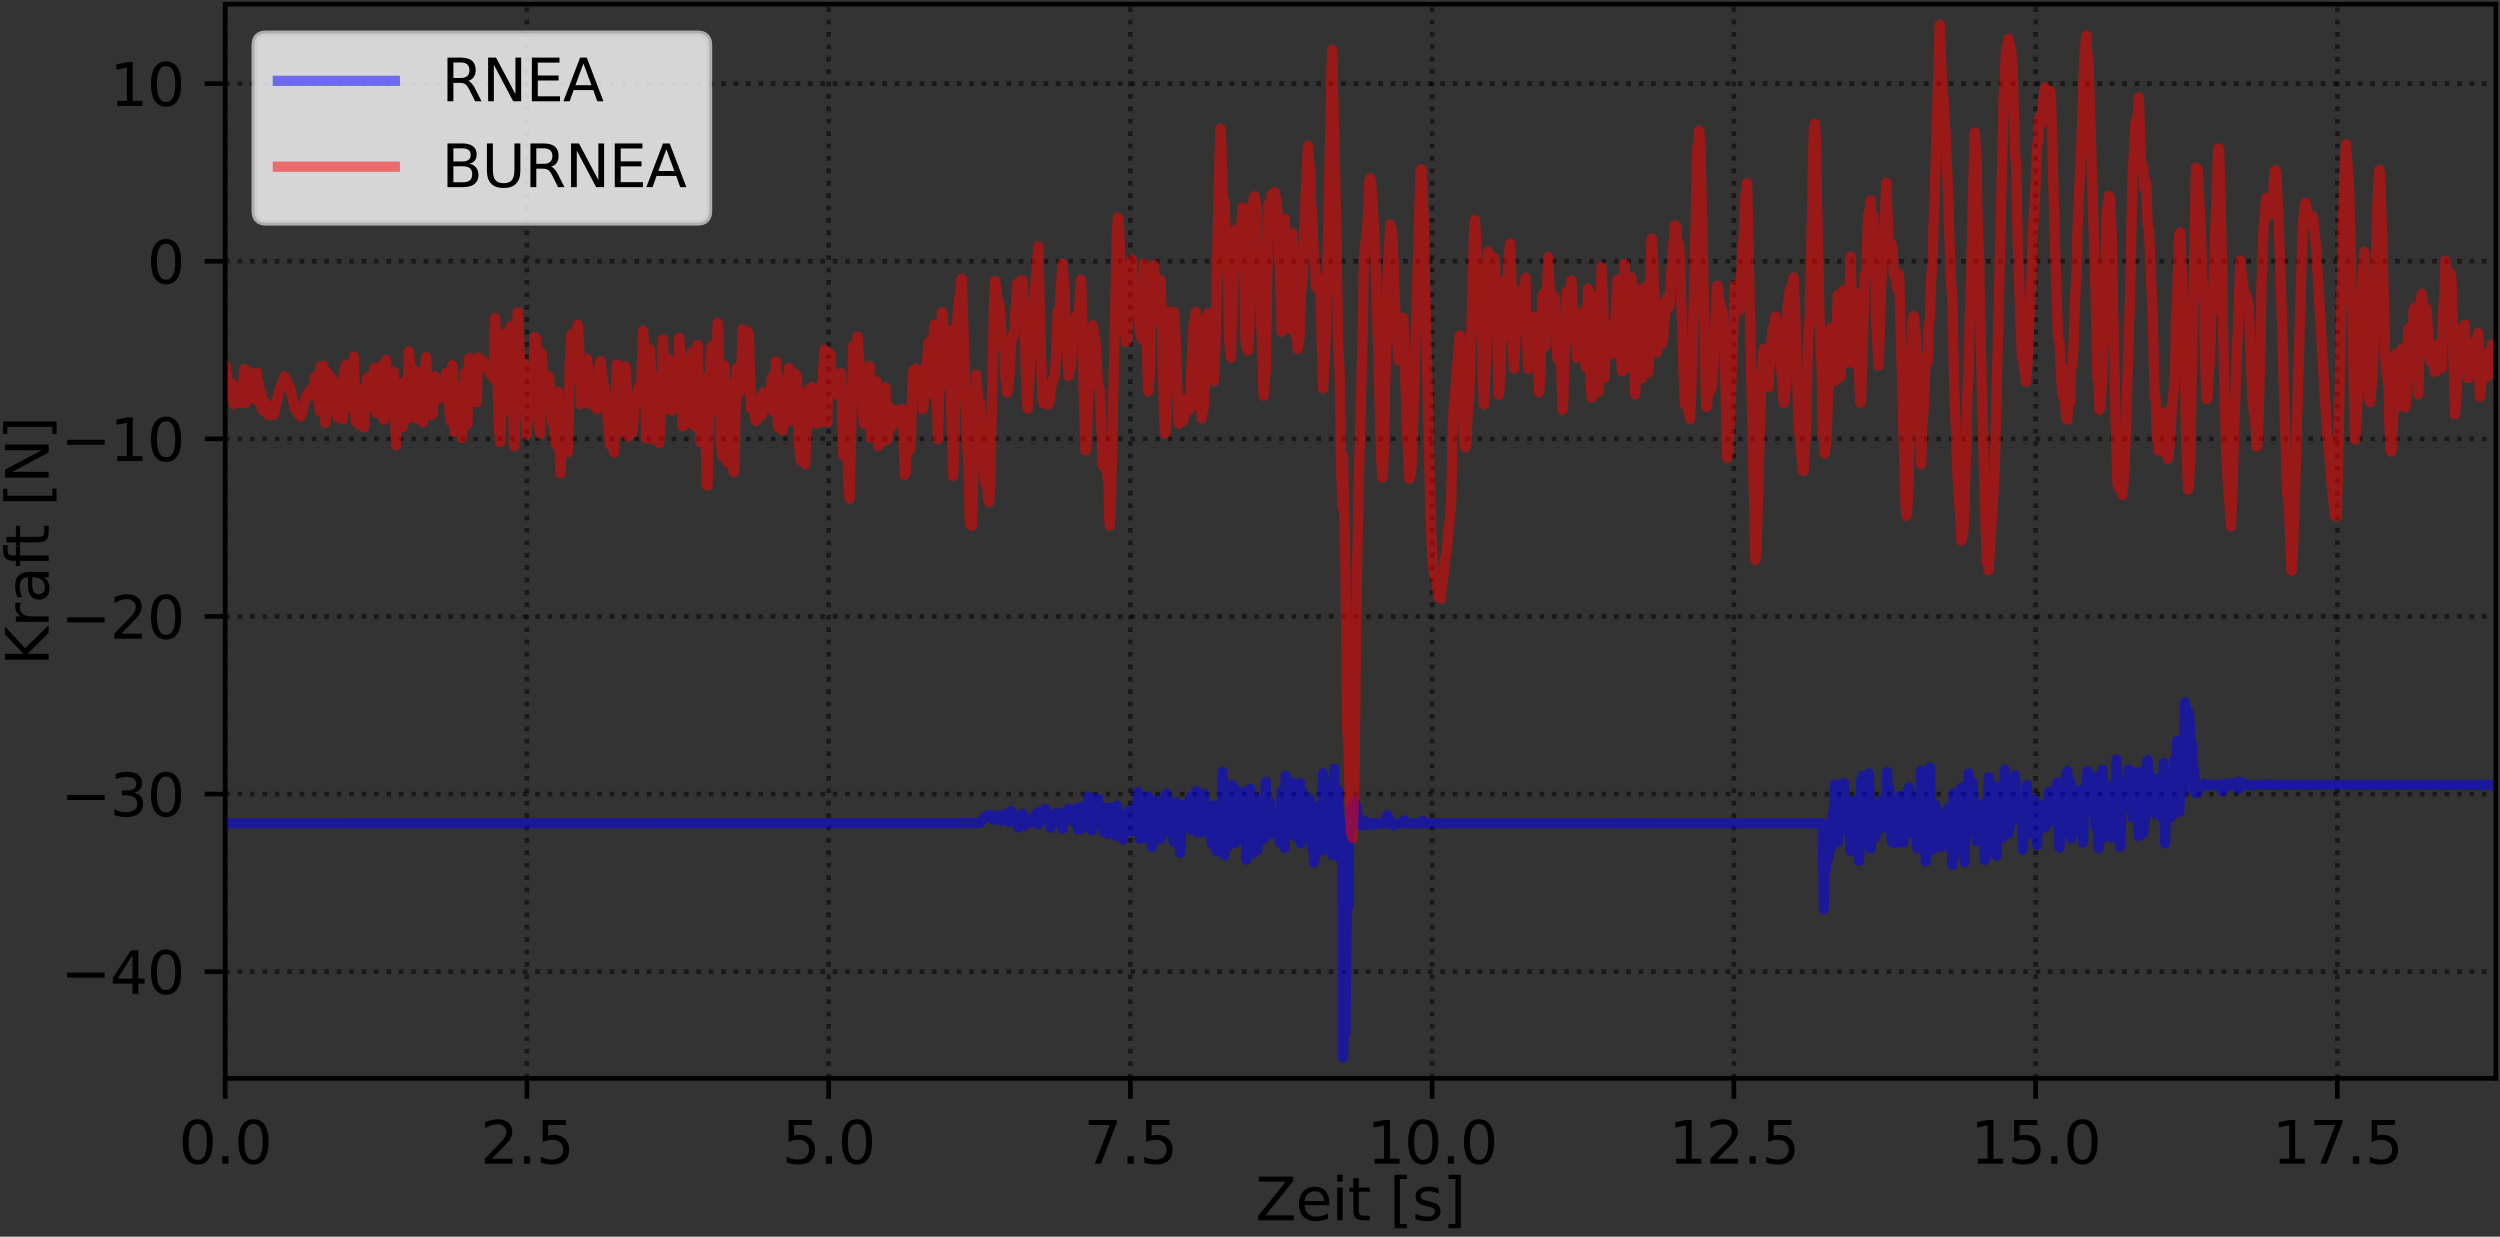 <?xml version="1.0" encoding="utf-8" standalone="no"?>
<!DOCTYPE svg PUBLIC "-//W3C//DTD SVG 1.1//EN"
  "http://www.w3.org/Graphics/SVG/1.1/DTD/svg11.dtd">
<svg xmlns:xlink="http://www.w3.org/1999/xlink" width="427.44pt" height="211.44pt" viewBox="0 0 427.44 211.44" xmlns="http://www.w3.org/2000/svg" version="1.1">
 <rect x="0" y="0" width="427.44" height="211.44" fill="#333333" stroke="none"/>
 <defs>
  <style type="text/css">*{stroke-linejoin: round; stroke-linecap: butt}</style>
 </defs>
 <g id="figure_1">
  <g id="patch_1">
   <path d="M 0 211.44 
L 427.44 211.44 
L 427.44 0 
L 0 0 
L 0 211.44 
z
" style="fill: none"/>
  </g>
  <g id="axes_1">
   <g id="patch_2">
    <path d="M 38.503 184.363 
L 426.72 184.363 
L 426.72 0.72 
L 38.503 0.72 
L 38.503 184.363 
z
" style="fill: none"/>
   </g>
   <g id="matplotlib.axis_1">
    <g id="xtick_1">
     <g id="line2d_1">
      <path d="M 38.503 184.363 
L 38.503 0.72 
" clip-path="url(#p606ab8abb7)" style="fill: none; stroke-dasharray: 0.8,1.32; stroke-dashoffset: 0; stroke: #000000; stroke-opacity: 0.5; stroke-width: 0.8"/>
     </g>
     <g id="line2d_2">
      <defs>
       <path id="mee11c78b4f" d="M 0 0 
L 0 3.5 
" style="stroke: #000000; stroke-width: 0.8"/>
      </defs>
      <g>
       <use xlink:href="#mee11c78b4f" x="38.503" y="184.363" style="stroke: #000000; stroke-width: 0.8"/>
      </g>
     </g>
     <g id="text_1">
      <!-- 0.0 -->
      <g transform="translate(30.551 198.962) scale(0.1 -0.1)">
       <defs>
        <path id="DejaVuSans-30" d="M 2034 4250 
Q 1547 4250 1301 3770 
Q 1056 3291 1056 2328 
Q 1056 1369 1301 889 
Q 1547 409 2034 409 
Q 2525 409 2770 889 
Q 3016 1369 3016 2328 
Q 3016 3291 2770 3770 
Q 2525 4250 2034 4250 
z
M 2034 4750 
Q 2819 4750 3233 4129 
Q 3647 3509 3647 2328 
Q 3647 1150 3233 529 
Q 2819 -91 2034 -91 
Q 1250 -91 836 529 
Q 422 1150 422 2328 
Q 422 3509 836 4129 
Q 1250 4750 2034 4750 
z
" transform="scale(0.016)"/>
        <path id="DejaVuSans-2e" d="M 684 794 
L 1344 794 
L 1344 0 
L 684 0 
L 684 794 
z
" transform="scale(0.016)"/>
       </defs>
       <use xlink:href="#DejaVuSans-30"/>
       <use xlink:href="#DejaVuSans-2e" x="63.623"/>
       <use xlink:href="#DejaVuSans-30" x="95.41"/>
      </g>
     </g>
    </g>
    <g id="xtick_2">
     <g id="line2d_3">
      <path d="M 90.092 184.363 
L 90.092 0.72 
" clip-path="url(#p606ab8abb7)" style="fill: none; stroke-dasharray: 0.8,1.32; stroke-dashoffset: 0; stroke: #000000; stroke-opacity: 0.5; stroke-width: 0.8"/>
     </g>
     <g id="line2d_4">
      <g>
       <use xlink:href="#mee11c78b4f" x="90.092" y="184.363" style="stroke: #000000; stroke-width: 0.8"/>
      </g>
     </g>
     <g id="text_2">
      <!-- 2.5 -->
      <g transform="translate(82.14 198.962) scale(0.1 -0.1)">
       <defs>
        <path id="DejaVuSans-32" d="M 1228 531 
L 3431 531 
L 3431 0 
L 469 0 
L 469 531 
Q 828 903 1448 1529 
Q 2069 2156 2228 2338 
Q 2531 2678 2651 2914 
Q 2772 3150 2772 3378 
Q 2772 3750 2511 3984 
Q 2250 4219 1831 4219 
Q 1534 4219 1204 4116 
Q 875 4013 500 3803 
L 500 4441 
Q 881 4594 1212 4672 
Q 1544 4750 1819 4750 
Q 2544 4750 2975 4387 
Q 3406 4025 3406 3419 
Q 3406 3131 3298 2873 
Q 3191 2616 2906 2266 
Q 2828 2175 2409 1742 
Q 1991 1309 1228 531 
z
" transform="scale(0.016)"/>
        <path id="DejaVuSans-35" d="M 691 4666 
L 3169 4666 
L 3169 4134 
L 1269 4134 
L 1269 2991 
Q 1406 3038 1543 3061 
Q 1681 3084 1819 3084 
Q 2600 3084 3056 2656 
Q 3513 2228 3513 1497 
Q 3513 744 3044 326 
Q 2575 -91 1722 -91 
Q 1428 -91 1123 -41 
Q 819 9 494 109 
L 494 744 
Q 775 591 1075 516 
Q 1375 441 1709 441 
Q 2250 441 2565 725 
Q 2881 1009 2881 1497 
Q 2881 1984 2565 2268 
Q 2250 2553 1709 2553 
Q 1456 2553 1204 2497 
Q 953 2441 691 2322 
L 691 4666 
z
" transform="scale(0.016)"/>
       </defs>
       <use xlink:href="#DejaVuSans-32"/>
       <use xlink:href="#DejaVuSans-2e" x="63.623"/>
       <use xlink:href="#DejaVuSans-35" x="95.41"/>
      </g>
     </g>
    </g>
    <g id="xtick_3">
     <g id="line2d_5">
      <path d="M 141.681 184.363 
L 141.681 0.72 
" clip-path="url(#p606ab8abb7)" style="fill: none; stroke-dasharray: 0.8,1.32; stroke-dashoffset: 0; stroke: #000000; stroke-opacity: 0.5; stroke-width: 0.8"/>
     </g>
     <g id="line2d_6">
      <g>
       <use xlink:href="#mee11c78b4f" x="141.681" y="184.363" style="stroke: #000000; stroke-width: 0.8"/>
      </g>
     </g>
     <g id="text_3">
      <!-- 5.0 -->
      <g transform="translate(133.73 198.962) scale(0.1 -0.1)">
       <use xlink:href="#DejaVuSans-35"/>
       <use xlink:href="#DejaVuSans-2e" x="63.623"/>
       <use xlink:href="#DejaVuSans-30" x="95.41"/>
      </g>
     </g>
    </g>
    <g id="xtick_4">
     <g id="line2d_7">
      <path d="M 193.27 184.363 
L 193.27 0.72 
" clip-path="url(#p606ab8abb7)" style="fill: none; stroke-dasharray: 0.8,1.32; stroke-dashoffset: 0; stroke: #000000; stroke-opacity: 0.5; stroke-width: 0.8"/>
     </g>
     <g id="line2d_8">
      <g>
       <use xlink:href="#mee11c78b4f" x="193.27" y="184.363" style="stroke: #000000; stroke-width: 0.8"/>
      </g>
     </g>
     <g id="text_4">
      <!-- 7.5 -->
      <g transform="translate(185.319 198.962) scale(0.1 -0.1)">
       <defs>
        <path id="DejaVuSans-37" d="M 525 4666 
L 3525 4666 
L 3525 4397 
L 1831 0 
L 1172 0 
L 2766 4134 
L 525 4134 
L 525 4666 
z
" transform="scale(0.016)"/>
       </defs>
       <use xlink:href="#DejaVuSans-37"/>
       <use xlink:href="#DejaVuSans-2e" x="63.623"/>
       <use xlink:href="#DejaVuSans-35" x="95.41"/>
      </g>
     </g>
    </g>
    <g id="xtick_5">
     <g id="line2d_9">
      <path d="M 244.86 184.363 
L 244.86 0.72 
" clip-path="url(#p606ab8abb7)" style="fill: none; stroke-dasharray: 0.8,1.32; stroke-dashoffset: 0; stroke: #000000; stroke-opacity: 0.5; stroke-width: 0.8"/>
     </g>
     <g id="line2d_10">
      <g>
       <use xlink:href="#mee11c78b4f" x="244.86" y="184.363" style="stroke: #000000; stroke-width: 0.8"/>
      </g>
     </g>
     <g id="text_5">
      <!-- 10.0 -->
      <g transform="translate(233.727 198.962) scale(0.1 -0.1)">
       <defs>
        <path id="DejaVuSans-31" d="M 794 531 
L 1825 531 
L 1825 4091 
L 703 3866 
L 703 4441 
L 1819 4666 
L 2450 4666 
L 2450 531 
L 3481 531 
L 3481 0 
L 794 0 
L 794 531 
z
" transform="scale(0.016)"/>
       </defs>
       <use xlink:href="#DejaVuSans-31"/>
       <use xlink:href="#DejaVuSans-30" x="63.623"/>
       <use xlink:href="#DejaVuSans-2e" x="127.246"/>
       <use xlink:href="#DejaVuSans-30" x="159.033"/>
      </g>
     </g>
    </g>
    <g id="xtick_6">
     <g id="line2d_11">
      <path d="M 296.449 184.363 
L 296.449 0.72 
" clip-path="url(#p606ab8abb7)" style="fill: none; stroke-dasharray: 0.8,1.32; stroke-dashoffset: 0; stroke: #000000; stroke-opacity: 0.5; stroke-width: 0.8"/>
     </g>
     <g id="line2d_12">
      <g>
       <use xlink:href="#mee11c78b4f" x="296.449" y="184.363" style="stroke: #000000; stroke-width: 0.8"/>
      </g>
     </g>
     <g id="text_6">
      <!-- 12.5 -->
      <g transform="translate(285.316 198.962) scale(0.1 -0.1)">
       <use xlink:href="#DejaVuSans-31"/>
       <use xlink:href="#DejaVuSans-32" x="63.623"/>
       <use xlink:href="#DejaVuSans-2e" x="127.246"/>
       <use xlink:href="#DejaVuSans-35" x="159.033"/>
      </g>
     </g>
    </g>
    <g id="xtick_7">
     <g id="line2d_13">
      <path d="M 348.038 184.363 
L 348.038 0.72 
" clip-path="url(#p606ab8abb7)" style="fill: none; stroke-dasharray: 0.8,1.32; stroke-dashoffset: 0; stroke: #000000; stroke-opacity: 0.5; stroke-width: 0.8"/>
     </g>
     <g id="line2d_14">
      <g>
       <use xlink:href="#mee11c78b4f" x="348.038" y="184.363" style="stroke: #000000; stroke-width: 0.8"/>
      </g>
     </g>
     <g id="text_7">
      <!-- 15.0 -->
      <g transform="translate(336.905 198.962) scale(0.1 -0.1)">
       <use xlink:href="#DejaVuSans-31"/>
       <use xlink:href="#DejaVuSans-35" x="63.623"/>
       <use xlink:href="#DejaVuSans-2e" x="127.246"/>
       <use xlink:href="#DejaVuSans-30" x="159.033"/>
      </g>
     </g>
    </g>
    <g id="xtick_8">
     <g id="line2d_15">
      <path d="M 399.627 184.363 
L 399.627 0.72 
" clip-path="url(#p606ab8abb7)" style="fill: none; stroke-dasharray: 0.8,1.32; stroke-dashoffset: 0; stroke: #000000; stroke-opacity: 0.5; stroke-width: 0.8"/>
     </g>
     <g id="line2d_16">
      <g>
       <use xlink:href="#mee11c78b4f" x="399.627" y="184.363" style="stroke: #000000; stroke-width: 0.8"/>
      </g>
     </g>
     <g id="text_8">
      <!-- 17.5 -->
      <g transform="translate(388.495 198.962) scale(0.1 -0.1)">
       <use xlink:href="#DejaVuSans-31"/>
       <use xlink:href="#DejaVuSans-37" x="63.623"/>
       <use xlink:href="#DejaVuSans-2e" x="127.246"/>
       <use xlink:href="#DejaVuSans-35" x="159.033"/>
      </g>
     </g>
    </g>
    <g id="text_9">
     <!-- Zeit [s] -->
     <g transform="translate(214.665 208.64) scale(0.1 -0.1)">
      <defs>
       <path id="DejaVuSans-5a" d="M 359 4666 
L 4025 4666 
L 4025 4184 
L 1075 531 
L 4097 531 
L 4097 0 
L 288 0 
L 288 481 
L 3238 4134 
L 359 4134 
L 359 4666 
z
" transform="scale(0.016)"/>
       <path id="DejaVuSans-65" d="M 3597 1894 
L 3597 1613 
L 953 1613 
Q 991 1019 1311 708 
Q 1631 397 2203 397 
Q 2534 397 2845 478 
Q 3156 559 3463 722 
L 3463 178 
Q 3153 47 2828 -22 
Q 2503 -91 2169 -91 
Q 1331 -91 842 396 
Q 353 884 353 1716 
Q 353 2575 817 3079 
Q 1281 3584 2069 3584 
Q 2775 3584 3186 3129 
Q 3597 2675 3597 1894 
z
M 3022 2063 
Q 3016 2534 2758 2815 
Q 2500 3097 2075 3097 
Q 1594 3097 1305 2825 
Q 1016 2553 972 2059 
L 3022 2063 
z
" transform="scale(0.016)"/>
       <path id="DejaVuSans-69" d="M 603 3500 
L 1178 3500 
L 1178 0 
L 603 0 
L 603 3500 
z
M 603 4863 
L 1178 4863 
L 1178 4134 
L 603 4134 
L 603 4863 
z
" transform="scale(0.016)"/>
       <path id="DejaVuSans-74" d="M 1172 4494 
L 1172 3500 
L 2356 3500 
L 2356 3053 
L 1172 3053 
L 1172 1153 
Q 1172 725 1289 603 
Q 1406 481 1766 481 
L 2356 481 
L 2356 0 
L 1766 0 
Q 1100 0 847 248 
Q 594 497 594 1153 
L 594 3053 
L 172 3053 
L 172 3500 
L 594 3500 
L 594 4494 
L 1172 4494 
z
" transform="scale(0.016)"/>
       <path id="DejaVuSans-20" transform="scale(0.016)"/>
       <path id="DejaVuSans-5b" d="M 550 4863 
L 1875 4863 
L 1875 4416 
L 1125 4416 
L 1125 -397 
L 1875 -397 
L 1875 -844 
L 550 -844 
L 550 4863 
z
" transform="scale(0.016)"/>
       <path id="DejaVuSans-73" d="M 2834 3397 
L 2834 2853 
Q 2591 2978 2328 3040 
Q 2066 3103 1784 3103 
Q 1356 3103 1142 2972 
Q 928 2841 928 2578 
Q 928 2378 1081 2264 
Q 1234 2150 1697 2047 
L 1894 2003 
Q 2506 1872 2764 1633 
Q 3022 1394 3022 966 
Q 3022 478 2636 193 
Q 2250 -91 1575 -91 
Q 1294 -91 989 -36 
Q 684 19 347 128 
L 347 722 
Q 666 556 975 473 
Q 1284 391 1588 391 
Q 1994 391 2212 530 
Q 2431 669 2431 922 
Q 2431 1156 2273 1281 
Q 2116 1406 1581 1522 
L 1381 1569 
Q 847 1681 609 1914 
Q 372 2147 372 2553 
Q 372 3047 722 3315 
Q 1072 3584 1716 3584 
Q 2034 3584 2315 3537 
Q 2597 3491 2834 3397 
z
" transform="scale(0.016)"/>
       <path id="DejaVuSans-5d" d="M 1947 4863 
L 1947 -844 
L 622 -844 
L 622 -397 
L 1369 -397 
L 1369 4416 
L 622 4416 
L 622 4863 
L 1947 4863 
z
" transform="scale(0.016)"/>
      </defs>
      <use xlink:href="#DejaVuSans-5a"/>
      <use xlink:href="#DejaVuSans-65" x="68.506"/>
      <use xlink:href="#DejaVuSans-69" x="130.029"/>
      <use xlink:href="#DejaVuSans-74" x="157.812"/>
      <use xlink:href="#DejaVuSans-20" x="197.021"/>
      <use xlink:href="#DejaVuSans-5b" x="228.809"/>
      <use xlink:href="#DejaVuSans-73" x="267.822"/>
      <use xlink:href="#DejaVuSans-5d" x="319.922"/>
     </g>
    </g>
   </g>
   <g id="matplotlib.axis_2">
    <g id="ytick_1">
     <g id="line2d_17">
      <path d="M 38.503 166.132 
L 426.72 166.132 
" clip-path="url(#p606ab8abb7)" style="fill: none; stroke-dasharray: 0.8,1.32; stroke-dashoffset: 0; stroke: #000000; stroke-opacity: 0.5; stroke-width: 0.8"/>
     </g>
     <g id="line2d_18">
      <defs>
       <path id="mf3f4378f02" d="M 0 0 
L -3.5 0 
" style="stroke: #000000; stroke-width: 0.8"/>
      </defs>
      <g>
       <use xlink:href="#mf3f4378f02" x="38.503" y="166.132" style="stroke: #000000; stroke-width: 0.8"/>
      </g>
     </g>
     <g id="text_10">
      <!-- −40 -->
      <g transform="translate(10.398 169.932) scale(0.1 -0.1)">
       <defs>
        <path id="DejaVuSans-2212" d="M 678 2272 
L 4684 2272 
L 4684 1741 
L 678 1741 
L 678 2272 
z
" transform="scale(0.016)"/>
        <path id="DejaVuSans-34" d="M 2419 4116 
L 825 1625 
L 2419 1625 
L 2419 4116 
z
M 2253 4666 
L 3047 4666 
L 3047 1625 
L 3713 1625 
L 3713 1100 
L 3047 1100 
L 3047 0 
L 2419 0 
L 2419 1100 
L 313 1100 
L 313 1709 
L 2253 4666 
z
" transform="scale(0.016)"/>
       </defs>
       <use xlink:href="#DejaVuSans-2212"/>
       <use xlink:href="#DejaVuSans-34" x="83.789"/>
       <use xlink:href="#DejaVuSans-30" x="147.412"/>
      </g>
     </g>
    </g>
    <g id="ytick_2">
     <g id="line2d_19">
      <path d="M 38.503 135.766 
L 426.72 135.766 
" clip-path="url(#p606ab8abb7)" style="fill: none; stroke-dasharray: 0.8,1.32; stroke-dashoffset: 0; stroke: #000000; stroke-opacity: 0.5; stroke-width: 0.8"/>
     </g>
     <g id="line2d_20">
      <g>
       <use xlink:href="#mf3f4378f02" x="38.503" y="135.766" style="stroke: #000000; stroke-width: 0.8"/>
      </g>
     </g>
     <g id="text_11">
      <!-- −30 -->
      <g transform="translate(10.398 139.565) scale(0.1 -0.1)">
       <defs>
        <path id="DejaVuSans-33" d="M 2597 2516 
Q 3050 2419 3304 2112 
Q 3559 1806 3559 1356 
Q 3559 666 3084 287 
Q 2609 -91 1734 -91 
Q 1441 -91 1130 -33 
Q 819 25 488 141 
L 488 750 
Q 750 597 1062 519 
Q 1375 441 1716 441 
Q 2309 441 2620 675 
Q 2931 909 2931 1356 
Q 2931 1769 2642 2001 
Q 2353 2234 1838 2234 
L 1294 2234 
L 1294 2753 
L 1863 2753 
Q 2328 2753 2575 2939 
Q 2822 3125 2822 3475 
Q 2822 3834 2567 4026 
Q 2313 4219 1838 4219 
Q 1578 4219 1281 4162 
Q 984 4106 628 3988 
L 628 4550 
Q 988 4650 1302 4700 
Q 1616 4750 1894 4750 
Q 2613 4750 3031 4423 
Q 3450 4097 3450 3541 
Q 3450 3153 3228 2886 
Q 3006 2619 2597 2516 
z
" transform="scale(0.016)"/>
       </defs>
       <use xlink:href="#DejaVuSans-2212"/>
       <use xlink:href="#DejaVuSans-33" x="83.789"/>
       <use xlink:href="#DejaVuSans-30" x="147.412"/>
      </g>
     </g>
    </g>
    <g id="ytick_3">
     <g id="line2d_21">
      <path d="M 38.503 105.399 
L 426.72 105.399 
" clip-path="url(#p606ab8abb7)" style="fill: none; stroke-dasharray: 0.8,1.32; stroke-dashoffset: 0; stroke: #000000; stroke-opacity: 0.5; stroke-width: 0.8"/>
     </g>
     <g id="line2d_22">
      <g>
       <use xlink:href="#mf3f4378f02" x="38.503" y="105.399" style="stroke: #000000; stroke-width: 0.8"/>
      </g>
     </g>
     <g id="text_12">
      <!-- −20 -->
      <g transform="translate(10.398 109.198) scale(0.1 -0.1)">
       <use xlink:href="#DejaVuSans-2212"/>
       <use xlink:href="#DejaVuSans-32" x="83.789"/>
       <use xlink:href="#DejaVuSans-30" x="147.412"/>
      </g>
     </g>
    </g>
    <g id="ytick_4">
     <g id="line2d_23">
      <path d="M 38.503 75.032 
L 426.72 75.032 
" clip-path="url(#p606ab8abb7)" style="fill: none; stroke-dasharray: 0.8,1.32; stroke-dashoffset: 0; stroke: #000000; stroke-opacity: 0.5; stroke-width: 0.8"/>
     </g>
     <g id="line2d_24">
      <g>
       <use xlink:href="#mf3f4378f02" x="38.503" y="75.032" style="stroke: #000000; stroke-width: 0.8"/>
      </g>
     </g>
     <g id="text_13">
      <!-- −10 -->
      <g transform="translate(10.398 78.832) scale(0.1 -0.1)">
       <use xlink:href="#DejaVuSans-2212"/>
       <use xlink:href="#DejaVuSans-31" x="83.789"/>
       <use xlink:href="#DejaVuSans-30" x="147.412"/>
      </g>
     </g>
    </g>
    <g id="ytick_5">
     <g id="line2d_25">
      <path d="M 38.503 44.666 
L 426.72 44.666 
" clip-path="url(#p606ab8abb7)" style="fill: none; stroke-dasharray: 0.8,1.32; stroke-dashoffset: 0; stroke: #000000; stroke-opacity: 0.5; stroke-width: 0.8"/>
     </g>
     <g id="line2d_26">
      <g>
       <use xlink:href="#mf3f4378f02" x="38.503" y="44.666" style="stroke: #000000; stroke-width: 0.8"/>
      </g>
     </g>
     <g id="text_14">
      <!-- 0 -->
      <g transform="translate(25.14 48.465) scale(0.1 -0.1)">
       <use xlink:href="#DejaVuSans-30"/>
      </g>
     </g>
    </g>
    <g id="ytick_6">
     <g id="line2d_27">
      <path d="M 38.503 14.299 
L 426.72 14.299 
" clip-path="url(#p606ab8abb7)" style="fill: none; stroke-dasharray: 0.8,1.32; stroke-dashoffset: 0; stroke: #000000; stroke-opacity: 0.5; stroke-width: 0.8"/>
     </g>
     <g id="line2d_28">
      <g>
       <use xlink:href="#mf3f4378f02" x="38.503" y="14.299" style="stroke: #000000; stroke-width: 0.8"/>
      </g>
     </g>
     <g id="text_15">
      <!-- 10 -->
      <g transform="translate(18.778 18.098) scale(0.1 -0.1)">
       <use xlink:href="#DejaVuSans-31"/>
       <use xlink:href="#DejaVuSans-30" x="63.623"/>
      </g>
     </g>
    </g>
    <g id="text_16">
     <!-- Kraft [N] -->
     <g transform="translate(8.318 113.804) rotate(-90) scale(0.1 -0.1)">
      <defs>
       <path id="DejaVuSans-4b" d="M 628 4666 
L 1259 4666 
L 1259 2694 
L 3353 4666 
L 4166 4666 
L 1850 2491 
L 4331 0 
L 3500 0 
L 1259 2247 
L 1259 0 
L 628 0 
L 628 4666 
z
" transform="scale(0.016)"/>
       <path id="DejaVuSans-72" d="M 2631 2963 
Q 2534 3019 2420 3045 
Q 2306 3072 2169 3072 
Q 1681 3072 1420 2755 
Q 1159 2438 1159 1844 
L 1159 0 
L 581 0 
L 581 3500 
L 1159 3500 
L 1159 2956 
Q 1341 3275 1631 3429 
Q 1922 3584 2338 3584 
Q 2397 3584 2469 3576 
Q 2541 3569 2628 3553 
L 2631 2963 
z
" transform="scale(0.016)"/>
       <path id="DejaVuSans-61" d="M 2194 1759 
Q 1497 1759 1228 1600 
Q 959 1441 959 1056 
Q 959 750 1161 570 
Q 1363 391 1709 391 
Q 2188 391 2477 730 
Q 2766 1069 2766 1631 
L 2766 1759 
L 2194 1759 
z
M 3341 1997 
L 3341 0 
L 2766 0 
L 2766 531 
Q 2569 213 2275 61 
Q 1981 -91 1556 -91 
Q 1019 -91 701 211 
Q 384 513 384 1019 
Q 384 1609 779 1909 
Q 1175 2209 1959 2209 
L 2766 2209 
L 2766 2266 
Q 2766 2663 2505 2880 
Q 2244 3097 1772 3097 
Q 1472 3097 1187 3025 
Q 903 2953 641 2809 
L 641 3341 
Q 956 3463 1253 3523 
Q 1550 3584 1831 3584 
Q 2591 3584 2966 3190 
Q 3341 2797 3341 1997 
z
" transform="scale(0.016)"/>
       <path id="DejaVuSans-66" d="M 2375 4863 
L 2375 4384 
L 1825 4384 
Q 1516 4384 1395 4259 
Q 1275 4134 1275 3809 
L 1275 3500 
L 2222 3500 
L 2222 3053 
L 1275 3053 
L 1275 0 
L 697 0 
L 697 3053 
L 147 3053 
L 147 3500 
L 697 3500 
L 697 3744 
Q 697 4328 969 4595 
Q 1241 4863 1831 4863 
L 2375 4863 
z
" transform="scale(0.016)"/>
       <path id="DejaVuSans-4e" d="M 628 4666 
L 1478 4666 
L 3547 763 
L 3547 4666 
L 4159 4666 
L 4159 0 
L 3309 0 
L 1241 3903 
L 1241 0 
L 628 0 
L 628 4666 
z
" transform="scale(0.016)"/>
      </defs>
      <use xlink:href="#DejaVuSans-4b"/>
      <use xlink:href="#DejaVuSans-72" x="65.576"/>
      <use xlink:href="#DejaVuSans-61" x="106.689"/>
      <use xlink:href="#DejaVuSans-66" x="167.969"/>
      <use xlink:href="#DejaVuSans-74" x="201.424"/>
      <use xlink:href="#DejaVuSans-20" x="240.633"/>
      <use xlink:href="#DejaVuSans-5b" x="272.42"/>
      <use xlink:href="#DejaVuSans-4e" x="311.434"/>
      <use xlink:href="#DejaVuSans-5d" x="386.238"/>
     </g>
    </g>
   </g>
   <g id="line2d_29">
    <path d="M 38.503 140.764 
L 167.372 140.75 
L 167.592 140.65 
L 168.445 139.593 
L 168.612 139.522 
L 168.777 139.584 
L 168.942 139.403 
L 169.108 139.749 
L 169.316 139.65 
L 169.442 139.372 
L 169.649 139.851 
L 169.774 139.8 
L 169.94 140.185 
L 169.979 139.582 
L 170.145 139.938 
L 170.311 139.99 
L 170.477 139.847 
L 170.684 139.348 
L 171.184 140.339 
L 171.39 139.725 
L 171.732 139.697 
L 171.853 139.243 
L 172.017 139.417 
L 172.224 139.124 
L 172.597 140.555 
L 172.867 140.086 
L 172.89 138.63 
L 173.22 140.049 
L 173.344 139.869 
L 173.427 139.346 
L 173.762 140.098 
L 173.965 139.928 
L 174.09 141.498 
L 174.256 139.374 
L 174.422 140.351 
L 174.63 139.699 
L 174.836 140.893 
L 174.96 139.177 
L 175.292 141.121 
L 175.513 139.877 
L 175.717 140.539 
L 175.966 140.099 
L 176.175 140.516 
L 176.34 140.443 
L 176.547 140.586 
L 176.713 140.551 
L 177.212 139.07 
L 177.501 140.948 
L 177.543 138.878 
L 177.709 139.755 
L 178.04 139.976 
L 178.207 139.484 
L 178.377 140.026 
L 178.706 138.302 
L 178.911 139.726 
L 179.118 140.343 
L 179.242 139.063 
L 179.492 140.062 
L 179.657 141.544 
L 179.782 139.412 
L 179.947 140.431 
L 180.113 140.623 
L 180.321 139.429 
L 180.736 138.982 
L 180.86 140.384 
L 181.067 140.354 
L 181.153 139.876 
L 181.359 140.301 
L 181.65 141.709 
L 181.843 139.807 
L 182.002 140.16 
L 182.168 138.854 
L 182.519 139.824 
L 182.685 138.306 
L 183.006 140.143 
L 183.1 140.01 
L 183.185 140.173 
L 183.39 138.945 
L 183.556 140.515 
L 183.722 138.375 
L 183.887 138.449 
L 184.053 139.386 
L 184.343 141.86 
L 184.634 138.001 
L 184.847 139.701 
L 184.966 141.668 
L 185.104 139.807 
L 185.321 139.415 
L 185.506 139.446 
L 185.59 140.702 
L 185.771 139.998 
L 185.964 138.786 
L 186.13 136.215 
L 186.336 140.36 
L 186.462 139.799 
L 186.668 142.015 
L 186.834 141.388 
L 187.042 137.866 
L 187.209 138.249 
L 187.335 140.1 
L 187.499 139.207 
L 187.706 136.5 
L 187.83 140.181 
L 188.039 140.619 
L 188.245 138.888 
L 188.37 139.148 
L 188.536 138.021 
L 188.702 142.27 
L 188.869 138.733 
L 189.033 140.352 
L 189.323 139.69 
L 189.572 142.563 
L 189.615 138.118 
L 189.738 141.127 
L 189.904 140.561 
L 190.07 138.875 
L 190.237 140.557 
L 190.527 140.292 
L 190.611 138.914 
L 190.817 142.922 
L 190.942 137.742 
L 191.356 140.648 
L 191.523 140.108 
L 191.615 142.916 
L 191.812 140.998 
L 192.019 143.554 
L 192.249 139.236 
L 192.417 139.216 
L 192.519 141.034 
L 192.725 142.065 
L 192.81 139.926 
L 193.016 140.968 
L 193.265 138.446 
L 193.525 138.802 
L 193.72 142.172 
L 193.979 139.942 
L 194.056 140.582 
L 194.225 140.406 
L 194.383 139.931 
L 194.549 135.393 
L 194.798 137.406 
L 194.922 143.4 
L 195.212 140.381 
L 195.295 141.938 
L 195.461 139.857 
L 195.587 143.227 
L 195.835 139.625 
L 196.124 139.059 
L 196.292 136.198 
L 196.581 141.445 
L 196.748 139.373 
L 196.913 144.839 
L 196.955 137.908 
L 197.12 136.903 
L 197.328 138.409 
L 197.541 136.984 
L 197.701 140.764 
L 197.867 139.533 
L 198.004 140.413 
L 198.24 137.167 
L 198.406 143.425 
L 198.541 141.6 
L 198.697 137.405 
L 198.878 139.738 
L 199.029 139.596 
L 199.236 135.935 
L 199.484 135.711 
L 200.023 139.851 
L 200.065 142.381 
L 200.23 141.431 
L 200.479 139.135 
L 200.649 143.904 
L 200.77 139.715 
L 201.144 137.192 
L 201.27 139.923 
L 201.433 140.299 
L 201.599 141.148 
L 201.771 145.826 
L 202.097 140.086 
L 202.324 137.667 
L 202.498 140.248 
L 202.803 141.311 
L 203.067 138.485 
L 203.259 138.203 
L 203.345 137.027 
L 203.591 136.272 
L 203.676 141.884 
L 203.881 138.589 
L 204.01 139.959 
L 204.302 138.938 
L 204.466 137.84 
L 204.545 135.225 
L 204.843 142.362 
L 204.974 142.376 
L 205.086 138.034 
L 205.212 139.829 
L 205.459 136.155 
L 205.562 142.204 
L 205.793 135.748 
L 206.124 137.822 
L 206.25 140.274 
L 206.455 139.493 
L 206.58 138.287 
L 206.787 140.691 
L 206.953 141.157 
L 207.202 144.375 
L 207.326 137.739 
L 207.628 142.275 
L 207.823 137.755 
L 207.95 140.489 
L 207.99 145.562 
L 208.282 140.053 
L 208.654 145.1 
L 208.82 142.44 
L 209.069 131.968 
L 209.364 146.276 
L 209.694 136.839 
L 209.898 140.172 
L 210.022 144.637 
L 210.19 140.588 
L 210.478 140.069 
L 210.562 143.547 
L 210.728 134.194 
L 210.897 142.006 
L 211.06 141.372 
L 211.229 144.112 
L 211.395 141.227 
L 211.572 140.749 
L 211.726 135.332 
L 212.016 139.289 
L 212.102 143.337 
L 212.266 139.887 
L 212.431 141.647 
L 212.805 135.363 
L 212.948 137.013 
L 213.098 147.004 
L 213.635 134.913 
L 213.719 140.961 
L 213.801 134.928 
L 214.091 145.932 
L 214.137 138.434 
L 214.329 139.192 
L 214.517 138.272 
L 214.645 136.532 
L 215.004 145.309 
L 215.169 140.305 
L 215.377 140.852 
L 215.542 138.939 
L 215.708 143.492 
L 216.043 141.642 
L 216.207 143.312 
L 216.413 133.643 
L 216.584 141.454 
L 216.746 141.895 
L 216.871 140.541 
L 217.076 137.094 
L 217.454 142.426 
L 217.615 142.483 
L 217.786 141.556 
L 217.948 142.256 
L 218.074 139.424 
L 218.32 139.612 
L 218.453 142.511 
L 218.652 141.583 
L 218.778 144.026 
L 218.994 144.066 
L 219.109 135.218 
L 219.276 139.743 
L 219.483 140.15 
L 219.648 144.977 
L 219.814 132.66 
L 220.16 140.04 
L 220.686 133.69 
L 220.852 142.566 
L 221.028 142.601 
L 221.185 142.406 
L 221.473 140.916 
L 221.556 135.751 
L 221.764 143.232 
L 221.888 139.669 
L 222.137 141.769 
L 222.261 133.851 
L 222.387 144.182 
L 222.759 135.401 
L 222.9 138.171 
L 223.096 136.531 
L 223.3 136.616 
L 223.507 142.667 
L 223.88 136.467 
L 224.294 144.914 
L 224.502 137.803 
L 224.629 147.51 
L 224.876 146.286 
L 224.999 138.673 
L 225.166 143.51 
L 225.301 139.396 
L 225.5 139.74 
L 225.761 140.664 
L 225.93 141.939 
L 226.047 145.385 
L 226.208 132.194 
L 226.584 139.108 
L 226.756 135.632 
L 226.914 142.994 
L 227.012 137.365 
L 227.343 144.895 
L 227.393 140.395 
L 227.592 141.234 
L 227.758 146.237 
L 227.884 138.371 
L 228.131 131.455 
L 228.256 140.905 
L 228.512 143.722 
L 228.631 141.46 
L 228.795 135.188 
L 229.132 146.817 
L 229.293 140.761 
L 229.541 140.764 
L 229.626 180.832 
L 229.874 172.848 
L 230.039 176.588 
L 230.338 150.539 
L 230.578 155.001 
L 230.662 142.312 
L 230.827 138.309 
L 231.035 141.209 
L 231.283 140.46 
L 231.345 138.731 
L 231.577 136.972 
L 231.798 138.55 
L 231.88 137.683 
L 232.258 141.086 
L 232.338 139.853 
L 232.547 140.887 
L 232.792 141.108 
L 232.999 140.411 
L 233.082 141.046 
L 233.207 140.367 
L 233.457 141.066 
L 233.788 140.812 
L 234.081 140.776 
L 234.577 140.764 
L 234.783 141.014 
L 234.95 140.764 
L 235.115 140.921 
L 235.451 140.768 
L 237.106 140.761 
L 237.19 139.345 
L 237.69 140.878 
L 237.895 140.744 
L 238.268 141.121 
L 238.392 140.797 
L 239.928 140.763 
L 240.093 140.259 
L 240.259 140.708 
L 240.964 140.792 
L 243.037 140.767 
L 243.202 140.342 
L 243.41 140.791 
L 245.609 140.74 
L 246.48 140.766 
L 246.984 140.77 
L 248.556 140.766 
L 254.699 140.763 
L 269.841 140.764 
L 279.67 140.761 
L 287.55 140.764 
L 311.659 140.764 
L 311.823 155.493 
L 311.99 145.201 
L 312.161 148.765 
L 312.337 146.933 
L 312.498 141.519 
L 312.661 146.679 
L 312.842 144.81 
L 313.075 144.884 
L 313.288 139.014 
L 313.379 140.753 
L 313.577 141.568 
L 313.746 134.101 
L 314.202 143.97 
L 314.579 135.262 
L 314.909 140.956 
L 315.167 138.807 
L 315.279 133.861 
L 315.49 141.439 
L 315.653 140.552 
L 315.819 138.285 
L 316.028 142.454 
L 316.194 139.567 
L 316.408 145.504 
L 316.508 141.606 
L 316.613 142.114 
L 316.986 136.913 
L 317.206 139.039 
L 317.321 138.696 
L 317.564 142.684 
L 317.706 140.034 
L 317.855 147.187 
L 318.063 142.775 
L 318.188 133.413 
L 318.353 138.797 
L 318.522 132.585 
L 318.852 143.981 
L 319.101 138.169 
L 319.225 139.509 
L 319.409 139.877 
L 319.559 132.25 
L 319.841 145.11 
L 320.137 138.155 
L 320.297 139.029 
L 320.504 137.258 
L 320.63 143.221 
L 321.086 137.979 
L 321.17 140.621 
L 321.335 141.327 
L 321.462 139.164 
L 321.709 141.61 
L 321.976 136.615 
L 322.166 137.608 
L 322.331 141.323 
L 322.5 139.533 
L 322.664 131.984 
L 322.833 138.834 
L 322.996 134.669 
L 323.336 142.547 
L 323.498 143.998 
L 323.706 137.027 
L 324.038 144.051 
L 324.204 144.162 
L 324.37 137.628 
L 324.66 139.206 
L 324.721 140.883 
L 324.91 136.069 
L 325.116 141.512 
L 325.323 140.102 
L 325.449 144.042 
L 325.615 142.13 
L 325.785 138.155 
L 326.073 139.38 
L 326.239 135.073 
L 326.412 134.622 
L 326.786 142.284 
L 326.949 142.454 
L 327.321 140.333 
L 327.36 136.725 
L 327.444 139.905 
L 327.67 140.83 
L 327.816 145.024 
L 328.109 138.353 
L 328.166 143.907 
L 328.322 142.919 
L 328.481 131.78 
L 328.648 144.496 
L 328.941 142.631 
L 329.073 139.242 
L 329.237 147.295 
L 329.362 140.655 
L 329.652 134.357 
L 329.694 141.424 
L 329.985 131.242 
L 330.151 139.106 
L 330.194 137.557 
L 330.482 141.501 
L 330.565 145.251 
L 330.897 137.66 
L 331.187 140.357 
L 331.27 139.438 
L 331.436 142.21 
L 331.606 139.066 
L 331.644 141.319 
L 331.769 139.765 
L 331.935 144.834 
L 332.102 139.365 
L 332.308 144.311 
L 332.433 140.06 
L 332.656 141.039 
L 332.767 142.366 
L 333.14 138.157 
L 333.309 138.705 
L 333.515 140.372 
L 333.806 147.867 
L 334.014 135.631 
L 334.143 140.076 
L 334.531 136.546 
L 334.68 145.71 
L 334.859 141.434 
L 335.176 142.299 
L 335.348 134.679 
L 335.556 140.303 
L 335.724 140.964 
L 335.931 147.418 
L 336.095 138.115 
L 336.261 142.544 
L 336.386 140.325 
L 336.594 132.237 
L 336.759 137.861 
L 337.036 139.882 
L 337.139 138.251 
L 337.261 133.745 
L 337.533 137.504 
L 337.632 142.233 
L 337.846 137.463 
L 337.964 143.832 
L 338.137 137.608 
L 338.634 141.026 
L 338.797 139.963 
L 339.011 140.118 
L 339.183 139.542 
L 339.339 147.049 
L 339.504 137.13 
L 339.878 145.978 
L 340.006 132.844 
L 340.212 138.332 
L 340.417 140.068 
L 340.542 139.355 
L 340.833 139.26 
L 341.074 134.414 
L 341.399 146.335 
L 341.609 136.087 
L 341.738 140.888 
L 342.274 134.74 
L 342.406 143.236 
L 342.605 138.456 
L 342.771 131.605 
L 342.937 138.13 
L 343.103 139.674 
L 343.269 138.201 
L 343.436 142.464 
L 343.726 140.682 
L 343.83 137.828 
L 344.1 140.259 
L 344.182 134.934 
L 344.348 137.897 
L 344.514 132.5 
L 344.813 138.447 
L 344.994 136.678 
L 345.182 139.439 
L 345.387 137.68 
L 345.525 140.204 
L 345.678 136.27 
L 345.846 145.262 
L 346.11 139.438 
L 346.22 141.977 
L 346.57 134.211 
L 346.929 142.604 
L 347.266 138.67 
L 347.611 139.997 
L 347.813 139.262 
L 347.897 136.785 
L 348.101 138.196 
L 348.308 144.543 
L 348.516 137.922 
L 348.599 138.788 
L 348.806 138.444 
L 348.978 137.717 
L 349.15 140.45 
L 349.304 140.355 
L 349.471 139.758 
L 349.679 141.517 
L 349.845 138.357 
L 350.012 140.178 
L 350.176 139.3 
L 350.342 135.334 
L 350.679 140.387 
L 350.842 138.216 
L 351.006 138.641 
L 351.257 136.299 
L 351.38 136.305 
L 351.548 137.151 
L 351.754 133.771 
L 352.127 144.936 
L 352.303 137.74 
L 352.418 140.278 
L 352.626 137.097 
L 352.791 142.393 
L 352.957 138.856 
L 353.098 139.838 
L 353.248 132.622 
L 353.458 131.819 
L 353.662 136.992 
L 353.834 137.481 
L 353.954 133.599 
L 354.121 143.355 
L 354.285 139.732 
L 354.505 138.032 
L 354.629 138.672 
L 354.795 135.073 
L 355.169 139.012 
L 355.377 142.14 
L 355.504 138.715 
L 355.67 137.542 
L 355.833 137.518 
L 356.166 144.039 
L 356.374 134.84 
L 356.58 138.689 
L 356.704 137.189 
L 356.915 131.88 
L 357.08 138.64 
L 357.245 138.753 
L 357.445 138.237 
L 357.577 138.852 
L 357.72 138.685 
L 357.912 137.608 
L 358.152 132.839 
L 358.289 141.363 
L 358.621 133.721 
L 358.787 145.018 
L 358.953 134.399 
L 359.119 138.172 
L 359.285 137.35 
L 359.453 131.62 
L 359.659 134.248 
L 359.784 143.148 
L 360.004 135.925 
L 360.032 137.401 
L 360.157 139.238 
L 360.366 140.4 
L 360.572 137.557 
L 360.696 141.001 
L 361.071 134.483 
L 361.195 143.2 
L 361.365 137.17 
L 361.499 136.728 
L 361.703 136.594 
L 361.859 129.846 
L 362.274 137.71 
L 362.398 137.736 
L 362.523 144.736 
L 362.855 134.036 
L 363.107 134.219 
L 363.275 136.896 
L 363.44 134.79 
L 363.603 136.628 
L 363.768 134.991 
L 363.939 131.582 
L 364.274 138.167 
L 364.445 135.978 
L 364.611 139.779 
L 364.942 133.932 
L 365.15 138.943 
L 365.278 132.053 
L 365.483 136.012 
L 365.693 142.978 
L 366.188 131.878 
L 366.483 142.347 
L 366.519 133.215 
L 366.685 140.861 
L 367.018 136.598 
L 367.186 129.959 
L 367.53 136.166 
L 367.742 135.836 
L 367.891 137.508 
L 368.069 138.238 
L 368.223 133.577 
L 368.39 133.063 
L 368.556 139.244 
L 368.774 136.492 
L 369.055 137.152 
L 369.098 134.818 
L 369.261 137.136 
L 369.597 136.069 
L 369.718 135.201 
L 369.809 139.916 
L 369.939 130.417 
L 370.188 144.219 
L 370.496 133.71 
L 370.655 134.475 
L 370.821 136.613 
L 370.99 135.527 
L 371.242 139.634 
L 371.518 132.372 
L 371.766 135.043 
L 371.896 129.608 
L 372.018 134.376 
L 372.223 126.671 
L 372.557 138.874 
L 373.303 128.781 
L 373.397 135.149 
L 373.593 120.093 
L 373.8 121.949 
L 373.927 125.129 
L 374.092 121.932 
L 374.27 122.009 
L 374.634 127.926 
L 374.798 127.194 
L 374.967 132.63 
L 375.139 131.407 
L 375.339 135.518 
L 375.462 135.647 
L 375.767 135.383 
L 375.928 134.524 
L 376.168 134.696 
L 376.368 134.307 
L 376.542 134.263 
L 376.873 134.012 
L 376.915 134.155 
L 377.165 134.221 
L 377.254 134.1 
L 377.455 134.071 
L 377.539 134.231 
L 378.911 134.203 
L 379.872 134.286 
L 379.954 135.264 
L 380.127 134.124 
L 380.499 133.964 
L 380.624 134.15 
L 380.914 134.169 
L 381.082 134.337 
L 381.33 134.022 
L 381.579 134.25 
L 381.761 133.895 
L 381.844 134.205 
L 382.497 134.264 
L 382.703 134.894 
L 382.866 133.604 
L 383.043 134.208 
L 383.197 134.214 
L 383.405 133.877 
L 383.548 134.05 
L 383.736 134.075 
L 383.95 134.283 
L 384.111 134.155 
L 385.49 134.231 
L 386.318 134.189 
L 387.683 134.2 
L 387.852 134.109 
L 388.228 134.203 
L 396.446 134.206 
L 404.361 134.205 
L 415.539 134.204 
L 422.091 134.203 
L 426.72 134.206 
L 426.72 134.206 
" clip-path="url(#p606ab8abb7)" style="fill: none; stroke: #0000ff; stroke-opacity: 0.5; stroke-width: 1.75; stroke-linecap: square"/>
   </g>
   <g id="line2d_30">
    <path d="M 38.503 66 
L 38.586 62.552 
L 38.755 67.805 
L 38.805 64.014 
L 38.926 64.864 
L 39.139 67.678 
L 39.341 65.406 
L 39.465 67.519 
L 39.755 65.715 
L 39.921 66.459 
L 39.963 69.104 
L 40.419 67.847 
L 40.502 68.332 
L 40.629 68.125 
L 40.959 68.871 
L 41.165 65.959 
L 41.373 67.381 
L 41.582 66.285 
L 41.746 63.155 
L 41.964 68.931 
L 42.036 65.408 
L 42.202 67.623 
L 42.369 63.382 
L 42.744 66.98 
L 42.908 67.721 
L 43.073 65.112 
L 43.281 64.987 
L 43.489 68.267 
L 43.619 67.74 
L 43.84 68.184 
L 43.948 63.734 
L 44.113 68.483 
L 44.279 65.577 
L 44.571 69.211 
L 44.697 67.164 
L 44.777 69.997 
L 44.948 70.185 
L 45.113 68.685 
L 45.28 70.108 
L 45.484 68.924 
L 45.904 70.943 
L 46.809 70.969 
L 47.717 66.929 
L 48.624 64.348 
L 49.533 66.157 
L 50.44 69.944 
L 51.431 71.226 
L 52.421 67.502 
L 53.329 66.371 
L 53.427 67.663 
L 53.758 64.538 
L 53.925 64.677 
L 54.131 65.794 
L 54.34 64.018 
L 54.629 70.268 
L 54.757 62.697 
L 55.132 66.417 
L 55.295 62.549 
L 55.627 72.306 
L 56 63.788 
L 56.135 64.682 
L 56.333 65.224 
L 56.747 70.064 
L 56.83 64.663 
L 56.996 69.452 
L 57.163 69.449 
L 57.38 65.394 
L 57.709 71.41 
L 57.909 66.859 
L 58.243 70.001 
L 58.284 66.671 
L 58.408 65.785 
L 58.617 71.659 
L 58.739 69.663 
L 58.906 63.765 
L 59.112 62.409 
L 59.319 63.51 
L 59.444 65.91 
L 59.57 65.641 
L 59.734 63.481 
L 60.15 69.887 
L 60.483 60.971 
L 60.78 72.046 
L 60.985 66.624 
L 61.316 69.099 
L 61.4 72.616 
L 61.522 68.266 
L 61.857 66.538 
L 62.062 67.705 
L 62.229 73.073 
L 62.352 70.249 
L 62.811 64.609 
L 63.016 64.421 
L 63.057 66.542 
L 63.223 67.855 
L 63.389 67.679 
L 63.556 69.481 
L 63.763 68.85 
L 63.97 62.921 
L 64.138 65.574 
L 64.394 70.594 
L 64.426 70.082 
L 64.593 70.094 
L 64.799 65.509 
L 64.924 65.624 
L 65.133 66.817 
L 65.297 62.489 
L 65.629 71.738 
L 66.002 61.518 
L 66.127 65.499 
L 66.667 69.661 
L 66.832 67.936 
L 66.999 70.631 
L 67.329 63.54 
L 67.713 76.114 
L 68.035 68.164 
L 68.203 71.329 
L 68.532 70.793 
L 68.616 65.67 
L 68.705 66.081 
L 68.87 73.004 
L 69.072 70.799 
L 69.197 65.202 
L 69.363 66.978 
L 69.611 71.668 
L 69.901 60.086 
L 70.068 61.562 
L 70.233 68.837 
L 70.442 67.883 
L 70.648 63.193 
L 71.104 71.49 
L 71.27 69.436 
L 71.436 69.56 
L 71.693 69.213 
L 72.057 63.463 
L 72.307 72.182 
L 72.473 69.94 
L 72.846 61.07 
L 73.22 67.777 
L 73.348 70.93 
L 73.635 70.369 
L 73.717 70.955 
L 74.008 70.801 
L 74.34 64.342 
L 74.387 66.613 
L 74.796 68.143 
L 75.21 66.999 
L 75.501 65.884 
L 75.749 67.919 
L 75.956 67.495 
L 76.247 63.803 
L 76.412 64.049 
L 76.993 72.007 
L 77.326 62.431 
L 77.7 73.807 
L 77.823 73.759 
L 78.157 68.867 
L 78.55 67.499 
L 78.821 65.982 
L 78.943 71.046 
L 78.989 74.866 
L 79.4 63.822 
L 79.744 72.605 
L 79.941 72.426 
L 80.038 66.257 
L 80.23 61.215 
L 80.61 68.758 
L 80.819 63.97 
L 80.997 63.713 
L 81.146 67.263 
L 81.56 68.76 
L 81.654 61.13 
L 82.588 61.653 
L 83.491 63.395 
L 84.485 64.779 
L 84.54 56.254 
L 84.665 54.388 
L 85.083 65.693 
L 85.245 72.414 
L 85.509 75.59 
L 85.675 71.9 
L 85.759 63.601 
L 86.058 57.111 
L 86.76 70.218 
L 86.968 65.217 
L 87.096 58.751 
L 87.3 55.818 
L 87.482 60.043 
L 87.882 75.889 
L 87.965 76.278 
L 88.507 53.373 
L 88.631 54.346 
L 89.144 67.801 
L 89.343 63.09 
L 89.506 62.091 
L 89.672 65.571 
L 90.006 74.328 
L 90.709 63.069 
L 90.881 66.437 
L 91.093 67.768 
L 91.404 57.613 
L 91.643 57.849 
L 91.942 71.377 
L 92.376 74.159 
L 92.57 62.313 
L 92.631 60.419 
L 92.751 63.967 
L 92.965 65.234 
L 93.207 65.609 
L 93.289 66.223 
L 93.455 65.845 
L 93.621 64.327 
L 93.828 64.3 
L 93.955 65.086 
L 94.338 72.179 
L 94.457 72.14 
L 94.708 72.194 
L 94.871 74.966 
L 95.078 76.067 
L 95.165 72.18 
L 95.411 66.998 
L 95.625 69.258 
L 95.701 78.161 
L 95.845 80.916 
L 96.2 70.341 
L 96.533 76.933 
L 96.698 75.866 
L 97.029 75.78 
L 97.075 77.3 
L 97.245 71.605 
L 97.402 62.384 
L 97.7 57.174 
L 97.775 63.148 
L 97.982 64.747 
L 98.233 58.476 
L 98.438 59.091 
L 98.646 57.698 
L 98.772 55.503 
L 98.979 58.149 
L 99.278 69.124 
L 99.48 66.797 
L 99.649 62.988 
L 99.814 63.587 
L 99.976 65.122 
L 100.349 61.339 
L 100.598 63.237 
L 100.847 69.053 
L 101.096 68.97 
L 101.179 68.438 
L 101.345 68.162 
L 101.553 68.215 
L 101.759 68.122 
L 101.966 68.767 
L 102.052 69.92 
L 102.382 64.491 
L 102.548 61.968 
L 102.713 61.734 
L 103.127 65.768 
L 103.253 65.858 
L 103.419 66.159 
L 104.303 76.089 
L 104.665 69.976 
L 104.977 77.37 
L 105.467 62.318 
L 105.847 73.962 
L 106.169 65.208 
L 106.543 68.731 
L 106.959 62.62 
L 107.131 65.799 
L 107.375 74.654 
L 107.748 69.267 
L 108.048 74.052 
L 108.297 72.32 
L 108.45 69.747 
L 108.659 69.418 
L 108.782 68.218 
L 109.115 66.183 
L 109.28 66.247 
L 109.448 67.479 
L 109.623 65.268 
L 109.947 56.546 
L 110.289 60.977 
L 110.456 74.929 
L 110.662 72.868 
L 110.994 60.077 
L 111.16 59.762 
L 111.662 75.088 
L 111.99 70.35 
L 112.197 64.401 
L 112.363 67.223 
L 112.698 75.761 
L 112.86 73.706 
L 113.322 58.025 
L 113.399 58.677 
L 113.776 69.983 
L 114.067 61.428 
L 114.271 61.398 
L 114.601 68.049 
L 114.892 70.183 
L 115.1 64.198 
L 115.432 63.943 
L 115.639 65.825 
L 115.806 64.558 
L 116.095 60.355 
L 116.137 57.776 
L 116.385 60.794 
L 116.468 68.29 
L 116.717 72.859 
L 117.017 68.009 
L 117.259 61.633 
L 117.545 71.238 
L 117.711 72.291 
L 118.045 66.765 
L 118.084 63.654 
L 118.293 60.19 
L 118.541 69.98 
L 118.802 72.904 
L 119.08 59.429 
L 119.287 58.994 
L 119.785 75.616 
L 119.952 75.193 
L 120.202 69.562 
L 120.287 64.683 
L 120.45 66.62 
L 120.823 82.956 
L 120.989 83.065 
L 121.446 61.487 
L 121.693 59.154 
L 122.15 70.325 
L 122.689 55.208 
L 122.899 58.19 
L 123.187 74.675 
L 123.477 77.998 
L 123.892 62.516 
L 124.399 79.122 
L 124.559 77.443 
L 124.93 65.723 
L 125.098 67.099 
L 125.432 80.724 
L 125.594 78.939 
L 125.934 62.997 
L 126.091 63.346 
L 126.506 67.018 
L 126.672 64.785 
L 126.962 56.284 
L 127.129 57.368 
L 127.294 61.04 
L 127.542 64.003 
L 127.832 56.697 
L 128.04 57.297 
L 128.414 69.826 
L 128.538 69.65 
L 128.704 69.807 
L 128.87 69.467 
L 129.201 71.981 
L 129.409 71.802 
L 129.662 70.382 
L 129.907 67.933 
L 130.239 71.017 
L 130.572 67.061 
L 130.865 67.525 
L 130.986 68.821 
L 131.483 69.777 
L 131.649 69.9 
L 131.962 64.492 
L 132.312 70.395 
L 132.569 66.729 
L 132.645 61.787 
L 132.882 64.564 
L 132.991 72.663 
L 133.145 73.142 
L 133.519 64.863 
L 133.849 73.572 
L 134.223 65.557 
L 134.567 72.155 
L 134.894 62.909 
L 135.385 71.853 
L 135.923 63.882 
L 136.266 64.417 
L 136.628 76.45 
L 136.919 78.719 
L 137.179 67.112 
L 137.332 68.831 
L 137.645 79.388 
L 138.141 69.205 
L 138.305 69.749 
L 138.555 66.36 
L 138.803 66.185 
L 139.18 71.516 
L 139.359 72.348 
L 139.525 72.44 
L 140.064 66.202 
L 140.399 72.143 
L 140.574 69.473 
L 140.743 63.412 
L 140.977 59.765 
L 141.267 71.199 
L 141.434 72.203 
L 141.765 60.337 
L 141.944 60.646 
L 142.18 63.957 
L 142.47 65.201 
L 142.677 66.93 
L 142.843 67.266 
L 142.968 66.684 
L 143.133 67.459 
L 143.299 67.277 
L 143.631 66.171 
L 143.796 63.804 
L 143.879 65.366 
L 144.17 77.87 
L 144.377 74.406 
L 144.509 68.482 
L 144.709 68.927 
L 145.045 82.838 
L 145.258 85.241 
L 145.876 59.1 
L 146.21 67.576 
L 146.621 57.542 
L 146.994 62.855 
L 147.326 64.818 
L 147.494 69.714 
L 147.699 72.436 
L 147.782 68.205 
L 147.948 66.783 
L 148.113 72.534 
L 148.32 71.559 
L 148.448 63.351 
L 148.652 62.603 
L 148.985 74.893 
L 149.319 68.847 
L 149.484 72.025 
L 149.663 71.754 
L 149.897 65.24 
L 150.066 68.93 
L 150.19 76.241 
L 150.394 73.001 
L 150.602 67.471 
L 150.887 75.607 
L 151.062 74.29 
L 151.225 67.038 
L 151.392 66.21 
L 151.573 74.095 
L 151.733 75.182 
L 152.101 69.633 
L 152.432 73.009 
L 152.681 71.76 
L 152.764 70.268 
L 152.932 70.135 
L 153.137 71.612 
L 153.344 71.593 
L 153.468 72.185 
L 153.634 71.922 
L 153.886 71.777 
L 154.214 69.922 
L 154.381 70.413 
L 154.67 81.16 
L 154.843 80.806 
L 155.35 69.984 
L 155.584 76.845 
L 155.791 73.884 
L 156.04 63.705 
L 156.206 63.283 
L 156.373 64.368 
L 156.579 63.023 
L 156.829 63.302 
L 156.918 65.386 
L 157.078 66.369 
L 157.243 64.942 
L 157.541 64.402 
L 157.701 66.326 
L 157.784 69.969 
L 157.95 68.812 
L 158.28 63.46 
L 158.447 62.366 
L 158.777 58.527 
L 159.123 67.275 
L 159.442 66.559 
L 159.484 61.415 
L 159.649 56.494 
L 159.815 55.491 
L 160.023 61.692 
L 160.354 75.114 
L 160.685 63.392 
L 161.019 53.351 
L 161.184 53.653 
L 161.683 65.845 
L 161.889 64.082 
L 162.055 58.5 
L 162.263 56.44 
L 162.967 81.382 
L 163.133 78.085 
L 163.423 62.873 
L 163.589 55.549 
L 163.925 51.469 
L 164.265 49.626 
L 164.294 48.298 
L 164.464 47.633 
L 164.636 53.318 
L 165.209 72.779 
L 165.585 79.266 
L 165.83 89.625 
L 166.162 89.884 
L 166.867 64.004 
L 167.372 69.073 
L 167.592 68.875 
L 167.74 70.728 
L 168.238 81.019 
L 168.445 82.548 
L 168.612 82.835 
L 168.777 82.766 
L 168.942 85.222 
L 169.108 85.875 
L 169.316 83.111 
L 169.979 50.334 
L 170.145 48.034 
L 170.311 49.153 
L 170.477 51.123 
L 170.684 51.332 
L 170.85 51.663 
L 171.39 59.283 
L 171.64 59.368 
L 171.853 64.116 
L 172.224 67.139 
L 172.597 64.357 
L 172.89 58.573 
L 173.22 57.193 
L 173.344 57.22 
L 173.965 48.432 
L 174.256 50.57 
L 174.63 47.97 
L 174.836 47.936 
L 175.126 54.298 
L 175.513 67.277 
L 175.717 69.883 
L 176.547 54.478 
L 176.878 50.036 
L 177.212 46.453 
L 177.501 42.119 
L 177.709 49.733 
L 178.207 68.109 
L 178.377 68.966 
L 178.706 67.798 
L 178.911 66.191 
L 179.242 69.208 
L 179.492 68.468 
L 179.782 65.904 
L 179.947 65.142 
L 180.113 64.914 
L 180.321 64.418 
L 180.528 61.617 
L 180.86 53.164 
L 181.067 53.659 
L 181.153 53.036 
L 181.65 45.068 
L 182.002 49.417 
L 182.168 54.63 
L 182.685 64.301 
L 183.006 62.626 
L 183.1 62.776 
L 183.556 54.754 
L 183.722 54.827 
L 183.887 54.763 
L 184.053 53.978 
L 184.343 54.178 
L 184.509 53.958 
L 184.634 50.152 
L 184.847 47.811 
L 184.966 51.126 
L 185.321 68.649 
L 185.59 77.033 
L 185.771 76.358 
L 186.336 58.717 
L 186.462 59.104 
L 186.834 55.621 
L 187.335 58.627 
L 187.706 65.088 
L 188.039 66.898 
L 188.245 71.211 
L 188.536 79.568 
L 188.869 78.481 
L 189.572 82.887 
L 189.615 88.338 
L 189.738 89.839 
L 189.904 87.782 
L 190.611 55.957 
L 190.942 39.867 
L 191.108 37.21 
L 191.356 38.978 
L 191.812 52.759 
L 192.019 53.531 
L 192.519 58.497 
L 192.725 57.823 
L 193.016 48.244 
L 193.265 45.101 
L 193.525 44.356 
L 193.641 45.898 
L 193.72 49.056 
L 194.056 52.561 
L 194.383 50.375 
L 194.922 56.644 
L 195.212 57.981 
L 195.461 48.545 
L 195.587 45.04 
L 195.835 47.764 
L 196.124 59.939 
L 196.292 66.937 
L 196.581 64.63 
L 196.748 58.863 
L 196.955 47.348 
L 197.328 45.334 
L 197.867 54.796 
L 198.004 52.558 
L 198.24 50.662 
L 198.406 47.86 
L 198.541 50.627 
L 199.029 71.385 
L 199.236 74.144 
L 199.484 70.306 
L 199.733 57.14 
L 200.065 53.262 
L 200.23 55.096 
L 200.479 55.518 
L 200.649 53.34 
L 200.77 54.078 
L 200.936 56.297 
L 201.27 65.575 
L 201.433 70.706 
L 201.599 72.413 
L 201.771 69.619 
L 201.972 71.529 
L 202.097 71.067 
L 202.324 71.948 
L 202.933 68.132 
L 203.067 68.273 
L 203.259 68.889 
L 203.345 70.067 
L 203.591 69.52 
L 203.676 63.711 
L 204.01 55.963 
L 204.466 53.298 
L 204.545 55.35 
L 204.843 54.311 
L 204.974 57.134 
L 205.212 67.672 
L 205.459 71.497 
L 205.562 70.625 
L 205.793 69.893 
L 206.455 54.356 
L 206.58 53.539 
L 206.787 53.706 
L 207.202 59.24 
L 207.326 64.537 
L 207.533 65.204 
L 207.823 59.307 
L 208.282 35.564 
L 208.654 22.038 
L 208.82 24.766 
L 209.069 33.674 
L 209.276 34.592 
L 209.364 34.361 
L 209.694 42.939 
L 210.022 50.209 
L 210.19 58.708 
L 210.478 61.16 
L 210.562 56.711 
L 210.728 54.505 
L 210.897 47.049 
L 211.06 45.006 
L 211.229 39.573 
L 211.395 39.216 
L 211.572 39.297 
L 211.726 43.467 
L 211.976 43.021 
L 212.016 43.532 
L 212.266 38.099 
L 212.431 35.456 
L 212.805 49.893 
L 212.948 58.164 
L 213.098 59.256 
L 213.345 59.988 
L 213.635 55.888 
L 213.801 41.254 
L 214.091 34.965 
L 214.137 36.558 
L 214.329 33.857 
L 214.517 33.565 
L 214.962 36.375 
L 215.004 42.369 
L 215.169 49.998 
L 215.377 50.725 
L 215.542 52.941 
L 215.915 63.083 
L 216.043 67.668 
L 216.207 65.05 
L 216.413 63.571 
L 216.871 34.878 
L 217.076 35.432 
L 217.242 34.921 
L 217.454 33.268 
L 217.786 34.137 
L 217.948 32.876 
L 218.32 34.666 
L 218.778 45.265 
L 218.994 50.691 
L 219.109 56.731 
L 219.483 44.363 
L 219.648 37.404 
L 219.814 41.292 
L 220.16 45.517 
L 220.314 55.223 
L 220.561 56.158 
L 220.686 52.727 
L 220.852 42.396 
L 221.028 39.936 
L 221.473 50.369 
L 221.556 57.449 
L 221.764 57.391 
L 221.888 59.68 
L 222.261 57.226 
L 222.387 49.153 
L 222.552 49.278 
L 222.759 47.493 
L 223.096 36.325 
L 223.631 24.973 
L 224.088 30.588 
L 224.129 34.709 
L 224.294 35.618 
L 224.629 43.679 
L 224.876 45.446 
L 224.999 48.998 
L 225.166 47.328 
L 225.301 49.402 
L 225.5 47.783 
L 225.761 49.401 
L 226.208 66.422 
L 226.756 56.258 
L 227.393 24.601 
L 227.758 8.547 
L 228.512 40.435 
L 228.795 59.107 
L 229.044 63.266 
L 229.293 80.221 
L 229.541 86.752 
L 229.626 77.906 
L 230.039 97.58 
L 230.338 124.633 
L 230.578 128.218 
L 230.827 140.055 
L 231.035 142.571 
L 231.283 143.295 
L 231.577 133.433 
L 231.88 106.12 
L 232.258 84.989 
L 232.999 56.543 
L 233.207 43.883 
L 233.788 38.696 
L 233.999 34.859 
L 234.081 31.176 
L 234.286 30.5 
L 234.452 31.376 
L 234.783 36.461 
L 235.115 42.443 
L 235.822 66.194 
L 236.152 78.549 
L 236.325 81.63 
L 236.484 80.452 
L 236.652 75.512 
L 236.817 66.432 
L 237.106 56.966 
L 237.19 48.44 
L 237.69 38.393 
L 237.895 39.079 
L 238.143 41.589 
L 238.559 53.328 
L 239.116 61.613 
L 239.387 61.269 
L 239.429 59.865 
L 239.595 58.382 
L 239.761 55.385 
L 239.928 54.366 
L 240.093 58.204 
L 240.467 72.098 
L 240.964 81.861 
L 241.129 81.398 
L 241.419 79.045 
L 242.87 29.333 
L 243.037 28.906 
L 243.41 37.36 
L 244.619 89.586 
L 244.946 95.997 
L 245.278 98.511 
L 245.461 98.31 
L 245.942 101.987 
L 246.107 102.209 
L 246.397 102.337 
L 246.48 100.515 
L 246.814 98.317 
L 246.984 96.17 
L 247.33 94.348 
L 247.529 92.314 
L 247.561 90.721 
L 247.77 90.098 
L 248.142 85.489 
L 248.349 73.786 
L 248.556 69.315 
L 248.888 66.1 
L 249.22 61.711 
L 249.597 57.354 
L 249.718 58.501 
L 249.926 62.314 
L 250.257 74.01 
L 250.506 76.447 
L 250.604 76.426 
L 250.755 74.859 
L 250.921 71.215 
L 251.211 67.919 
L 251.501 59.461 
L 252.007 40.039 
L 252.166 37.597 
L 252.294 39.319 
L 252.706 48.348 
L 253.166 50.05 
L 253.699 69.166 
L 253.865 66.6 
L 254.157 57.552 
L 254.198 48.422 
L 254.407 43.025 
L 254.543 44.052 
L 254.944 55.349 
L 255.111 55.299 
L 255.405 44.072 
L 255.608 44.925 
L 256.271 67.474 
L 256.52 65.005 
L 256.852 49.474 
L 257.059 48.095 
L 257.309 57.573 
L 257.557 56.906 
L 257.764 51.276 
L 257.848 45.336 
L 258.19 41.644 
L 258.344 45.17 
L 258.676 60.723 
L 258.884 63.024 
L 259.091 58.834 
L 259.18 52.669 
L 259.39 50.261 
L 259.555 49.762 
L 259.879 50.367 
L 260.252 56.376 
L 260.379 55.043 
L 260.833 47.502 
L 260.925 54.409 
L 261.292 63.054 
L 261.623 56.821 
L 261.997 56.991 
L 262.121 54.717 
L 262.333 54.19 
L 262.501 56.215 
L 262.703 56.959 
L 263.162 67.074 
L 263.334 65.055 
L 263.698 50.589 
L 263.864 50.224 
L 264.23 59.221 
L 264.698 43.948 
L 265.234 55.67 
L 265.607 51.278 
L 265.731 50.718 
L 265.897 51.552 
L 266.104 58.498 
L 266.311 61.357 
L 266.652 55.034 
L 266.812 56.476 
L 267.144 70.053 
L 267.266 68.56 
L 267.858 49.834 
L 267.972 53.904 
L 268.182 57.038 
L 268.388 55.054 
L 268.679 47.955 
L 268.808 49.639 
L 269.011 55.613 
L 269.633 61.206 
L 269.841 57.37 
L 270.048 57.778 
L 270.546 53.359 
L 270.753 54.105 
L 271.126 62.738 
L 271.377 55.89 
L 271.498 49.387 
L 271.872 56.991 
L 271.913 64.568 
L 272.166 67.978 
L 272.37 63.005 
L 272.414 55.925 
L 272.67 50.628 
L 272.785 52.072 
L 273.199 66.943 
L 273.324 66.995 
L 273.536 59.856 
L 273.821 45.67 
L 274.112 51.511 
L 274.321 64.646 
L 274.681 56.49 
L 274.86 55.744 
L 275.773 60.486 
L 276.395 51.225 
L 276.561 47.794 
L 276.768 48.847 
L 277.182 61.433 
L 277.306 63.506 
L 277.763 45.121 
L 278.261 62.786 
L 278.468 61.807 
L 278.8 50.074 
L 278.966 47.437 
L 279.588 67.372 
L 279.878 54.371 
L 280.084 49.51 
L 280.254 50.138 
L 280.374 56.589 
L 280.707 64.671 
L 281.246 49.079 
L 281.452 52.641 
L 281.743 63.734 
L 281.909 62.16 
L 282.116 54.947 
L 282.24 44.966 
L 282.409 40.777 
L 282.614 44.056 
L 283.195 59.987 
L 283.277 60.233 
L 283.652 52.028 
L 283.942 54.57 
L 284.148 58.765 
L 284.411 57.544 
L 284.484 55.406 
L 284.646 54.562 
L 284.98 50.987 
L 285.147 52.686 
L 285.434 52.38 
L 285.683 47.622 
L 286.185 40.88 
L 286.388 38.533 
L 286.637 38.906 
L 286.72 40.946 
L 287.097 41.875 
L 287.259 44.853 
L 287.924 65.545 
L 288.089 69.194 
L 288.254 68.689 
L 288.503 66.559 
L 288.628 66.925 
L 288.793 70.693 
L 288.959 71.646 
L 289.334 62.591 
L 289.749 45.988 
L 290.163 25.791 
L 290.501 22.304 
L 290.703 24.165 
L 291.034 38.218 
L 291.698 69.589 
L 291.864 69.421 
L 292.03 66.678 
L 292.238 66.617 
L 292.371 66.868 
L 292.535 66.575 
L 292.736 65.482 
L 292.921 63.295 
L 293.608 48.861 
L 293.94 51.298 
L 294.478 53.251 
L 294.851 59.822 
L 295.308 78.263 
L 295.476 77.458 
L 295.85 70.323 
L 296.432 53.713 
L 296.679 48.846 
L 296.845 48.922 
L 297.052 50.116 
L 297.386 53.052 
L 297.759 46.14 
L 297.883 42.784 
L 298.091 41.28 
L 298.256 38.642 
L 298.423 33.407 
L 298.712 31.292 
L 300.118 95.775 
L 300.325 94.372 
L 301.155 64.11 
L 301.531 59.642 
L 301.699 59.913 
L 301.836 61.18 
L 302.027 64.193 
L 302.328 66.226 
L 302.361 65.738 
L 303.066 56.125 
L 303.314 56.068 
L 303.565 54.106 
L 303.895 56.082 
L 304.117 56.848 
L 304.974 68.938 
L 305.099 68.338 
L 305.47 64.598 
L 305.476 57.873 
L 305.639 52.476 
L 306.012 49.641 
L 306.346 49.005 
L 306.677 47.433 
L 307.008 55.443 
L 307.508 73.052 
L 307.8 75.049 
L 307.838 76.669 
L 308.088 78.46 
L 308.215 80.447 
L 308.379 80.489 
L 308.837 72.27 
L 309.101 59.659 
L 309.422 53.708 
L 309.458 50.541 
L 309.624 46.229 
L 310.083 22.545 
L 310.288 21.151 
L 310.458 23.244 
L 310.952 47.872 
L 311.118 55.416 
L 311.418 61.645 
L 311.659 74.49 
L 311.823 74.027 
L 311.99 77.545 
L 312.161 76.195 
L 312.337 73.645 
L 312.498 69.171 
L 312.842 57.262 
L 313.075 56.053 
L 313.577 64.872 
L 313.746 65.171 
L 314.202 50.46 
L 314.496 58.567 
L 314.579 64.493 
L 314.74 63.419 
L 314.909 55.551 
L 315.167 49.639 
L 315.279 50 
L 315.49 51.66 
L 315.819 61.986 
L 316.028 57.686 
L 316.408 43.888 
L 316.798 60.981 
L 316.986 62.109 
L 317.206 57.588 
L 317.321 51.877 
L 317.564 50.21 
L 317.855 63.969 
L 318.063 68.836 
L 318.188 68.63 
L 318.522 57.972 
L 318.852 46.855 
L 319.101 46.434 
L 319.409 36.693 
L 319.559 37.049 
L 319.841 34.281 
L 320.006 38.129 
L 320.137 37.903 
L 320.297 36.959 
L 320.63 45.049 
L 320.754 54.307 
L 321.17 62.54 
L 321.335 58.829 
L 321.462 53.372 
L 321.796 45.962 
L 321.976 44.221 
L 322.5 31.24 
L 322.996 43.221 
L 323.336 41.593 
L 323.498 41.995 
L 323.837 46.964 
L 324.204 47.578 
L 324.37 49.352 
L 324.66 46.898 
L 324.721 47.588 
L 325.785 86.071 
L 325.947 88.201 
L 326.073 87.264 
L 326.239 84.581 
L 326.949 54.855 
L 327.207 54.053 
L 327.321 55.19 
L 327.36 56.973 
L 327.444 56.082 
L 327.67 57.954 
L 328.109 68.288 
L 328.322 76.203 
L 328.481 79.371 
L 328.648 72.75 
L 328.941 69.446 
L 329.237 61.354 
L 329.362 61.907 
L 329.652 61.872 
L 329.694 56.376 
L 329.985 54.462 
L 330.194 47.478 
L 330.482 44.129 
L 330.565 38.693 
L 330.732 35.313 
L 331.644 4.252 
L 332.102 15.667 
L 332.308 16.816 
L 332.433 20.71 
L 332.656 22.695 
L 332.975 30.401 
L 333.515 47.057 
L 333.806 51.321 
L 334.143 67.096 
L 334.428 73.821 
L 334.68 81.292 
L 335.009 86.631 
L 335.176 88.312 
L 335.348 92.434 
L 335.724 90.537 
L 336.261 74.278 
L 336.386 67.137 
L 336.594 63.477 
L 336.759 55.041 
L 337.036 46.896 
L 337.261 35.929 
L 337.632 22.643 
L 337.964 27.643 
L 338.137 37.938 
L 338.39 44.49 
L 338.634 57.588 
L 339.183 79.542 
L 339.675 96.079 
L 339.878 93.216 
L 340.006 97.481 
L 340.915 83.195 
L 341.074 79.49 
L 342.605 16.125 
L 342.771 13.56 
L 342.937 8.91 
L 343.436 6.62 
L 343.83 8.473 
L 344.1 11.101 
L 344.514 25.866 
L 344.721 28.52 
L 344.994 41.658 
L 345.678 60.986 
L 345.846 60.898 
L 346.11 63.384 
L 346.22 62.64 
L 346.384 65.256 
L 346.57 63.521 
L 347.266 48.949 
L 347.611 39.02 
L 348.101 30.235 
L 348.308 24.872 
L 348.516 23.556 
L 348.599 20.311 
L 348.806 19.923 
L 348.978 21.191 
L 349.471 15.962 
L 349.679 14.905 
L 349.845 15.751 
L 350.012 15.461 
L 350.176 15.403 
L 350.342 16.413 
L 350.508 15.545 
L 350.679 17.005 
L 351.257 38.443 
L 351.548 48.433 
L 351.879 57.829 
L 352.127 58.614 
L 352.418 64.707 
L 352.626 67.623 
L 352.791 67.266 
L 353.098 68.99 
L 353.248 71.48 
L 353.458 71.753 
L 353.662 68.201 
L 353.834 67.964 
L 353.954 68.717 
L 354.121 62.696 
L 354.285 62.536 
L 354.505 59.852 
L 354.795 50.988 
L 355.128 44.86 
L 355.169 39.923 
L 355.504 32.298 
L 355.833 25.454 
L 356.374 9.774 
L 356.704 6.089 
L 356.915 9.83 
L 357.08 10.192 
L 358.289 50.019 
L 358.621 64.783 
L 358.787 64.957 
L 358.953 70.062 
L 359.119 69.306 
L 359.453 65.006 
L 359.659 59.017 
L 359.784 47.952 
L 360.004 44.123 
L 360.157 36.546 
L 360.572 33.502 
L 360.696 33.69 
L 361.03 38.977 
L 361.195 47.934 
L 361.703 71.123 
L 362.026 82.691 
L 362.274 83.448 
L 362.398 83.163 
L 362.523 81.136 
L 362.815 83.338 
L 362.855 84.639 
L 363.107 81.981 
L 363.44 75.042 
L 363.939 58.352 
L 364.151 52.251 
L 364.611 30.211 
L 365.15 20.505 
L 365.278 20.22 
L 365.483 20.241 
L 365.693 16.667 
L 366.033 27.189 
L 366.188 28.886 
L 366.483 28.462 
L 366.519 32.084 
L 366.685 30.532 
L 366.976 31.651 
L 367.186 38.42 
L 367.418 39.196 
L 368.069 54.285 
L 368.39 67.816 
L 368.556 68.081 
L 368.774 75.034 
L 369.055 73.908 
L 369.098 77.058 
L 369.261 75.187 
L 369.597 74.992 
L 369.718 74.297 
L 369.809 70.767 
L 369.939 74.995 
L 370.188 70.499 
L 370.496 77.674 
L 370.655 78.429 
L 370.99 75.967 
L 371.353 69.56 
L 371.518 68.424 
L 371.896 63.015 
L 372.018 54.269 
L 372.223 51.406 
L 372.557 40.281 
L 372.765 39.765 
L 373.397 54.697 
L 373.8 76.656 
L 373.927 78.784 
L 374.092 83.73 
L 374.27 83.125 
L 374.465 78.689 
L 375.462 28.648 
L 375.767 29.003 
L 376.368 41.079 
L 376.542 47.433 
L 376.873 51.988 
L 376.915 57.895 
L 377.254 68.222 
L 377.455 67.99 
L 377.539 65.394 
L 377.889 60.62 
L 378.084 53.96 
L 378.288 53.189 
L 379.257 25.401 
L 379.412 25.395 
L 379.872 42.957 
L 380.127 57.842 
L 380.499 73.429 
L 380.624 78.208 
L 381.453 89.986 
L 381.761 82.128 
L 382.035 72.142 
L 383.043 44.522 
L 383.736 50.452 
L 384.111 50.74 
L 384.281 51.281 
L 384.488 52.731 
L 385.137 68.659 
L 385.72 73.382 
L 385.815 76.362 
L 385.964 75.885 
L 386.148 72.167 
L 386.521 58.24 
L 386.647 49.163 
L 387.019 38.995 
L 387.351 35.229 
L 387.517 33.821 
L 387.683 34.288 
L 388.052 36.675 
L 388.441 36.076 
L 388.684 34.029 
L 388.736 31.497 
L 388.896 29.351 
L 389.062 29.095 
L 389.227 30.352 
L 389.599 38.1 
L 390.099 52.379 
L 391.011 84.046 
L 391.314 86.04 
L 391.592 92.537 
L 391.8 97.601 
L 391.974 95.872 
L 392.339 86.06 
L 393.583 42.619 
L 393.708 39.02 
L 394.054 34.88 
L 394.206 34.672 
L 394.497 36.191 
L 394.712 38.404 
L 395.132 38.554 
L 395.246 37.357 
L 395.418 36.973 
L 395.575 37.812 
L 396.033 42.934 
L 396.322 47.745 
L 397.834 73.61 
L 398.3 78.027 
L 398.872 85.211 
L 399.125 86.685 
L 399.213 88.168 
L 399.556 88.278 
L 400.775 31.062 
L 401.108 24.673 
L 401.649 32.41 
L 402.662 75.184 
L 403.029 69.904 
L 403.528 57.874 
L 403.788 53.572 
L 403.872 48.337 
L 404.236 43.086 
L 404.871 65.113 
L 405.064 68.031 
L 405.231 68.72 
L 405.605 64.911 
L 406.06 54.527 
L 406.104 47.328 
L 406.613 31.368 
L 406.813 29.025 
L 406.936 29.878 
L 407.353 41.909 
L 407.806 60.687 
L 407.972 63.816 
L 408.163 64.449 
L 408.406 66.522 
L 408.487 71.846 
L 408.696 76.235 
L 408.865 77.229 
L 409.039 75.341 
L 409.571 60.581 
L 409.693 61.53 
L 410.033 69.493 
L 410.232 67.806 
L 410.401 62.294 
L 410.607 59.696 
L 410.859 60.702 
L 411.105 68.432 
L 411.273 69.633 
L 411.52 67.041 
L 411.739 56.189 
L 411.945 57.817 
L 412.114 62.676 
L 412.321 62.867 
L 412.65 53.008 
L 412.9 52.534 
L 413.274 63.415 
L 413.439 67.409 
L 413.522 66.025 
L 413.813 51.836 
L 414.062 50.249 
L 414.354 60.441 
L 414.578 59.147 
L 414.706 54.375 
L 414.87 52.669 
L 415.404 60.81 
L 415.539 61.879 
L 415.902 59.099 
L 416.068 60.174 
L 416.284 63.607 
L 416.4 63.571 
L 416.651 61.657 
L 416.746 58.871 
L 416.94 59.11 
L 417.316 62.911 
L 417.521 62.888 
L 417.687 54.027 
L 417.978 49.136 
L 418.104 44.562 
L 418.641 53.336 
L 418.766 49.909 
L 418.994 46.741 
L 419.159 48.109 
L 419.719 70.843 
L 419.843 69.85 
L 420.101 64.622 
L 420.219 59.394 
L 420.426 56.216 
L 420.717 58.901 
L 420.887 60.884 
L 421.048 60.805 
L 421.422 55.505 
L 421.925 64.608 
L 422.091 64.618 
L 422.959 58.643 
L 423.34 60.421 
L 423.712 56.928 
L 424.004 67.868 
L 424.458 63.791 
L 424.625 63.009 
L 424.831 60.582 
L 425.005 60.721 
L 425.163 61.958 
L 425.333 64.382 
L 425.579 64.074 
L 426.036 58.912 
L 426.366 63.581 
L 426.552 63.217 
L 426.72 62.531 
L 426.72 62.531 
" clip-path="url(#p606ab8abb7)" style="fill: none; stroke: #ff0000; stroke-opacity: 0.5; stroke-width: 1.75; stroke-linecap: square"/>
   </g>
   <g id="patch_3">
    <path d="M 38.503 184.363 
L 38.503 0.72 
" style="fill: none; stroke: #000000; stroke-width: 0.8; stroke-linejoin: miter; stroke-linecap: square"/>
   </g>
   <g id="patch_4">
    <path d="M 426.72 184.363 
L 426.72 0.72 
" style="fill: none; stroke: #000000; stroke-width: 0.8; stroke-linejoin: miter; stroke-linecap: square"/>
   </g>
   <g id="patch_5">
    <path d="M 38.503 184.363 
L 426.72 184.363 
" style="fill: none; stroke: #000000; stroke-width: 0.8; stroke-linejoin: miter; stroke-linecap: square"/>
   </g>
   <g id="patch_6">
    <path d="M 38.503 0.72 
L 426.72 0.72 
" style="fill: none; stroke: #000000; stroke-width: 0.8; stroke-linejoin: miter; stroke-linecap: square"/>
   </g>
   <g id="legend_1">
    <g id="patch_7">
     <path d="M 45.503 38.076 
L 119.272 38.076 
Q 121.272 38.076 121.272 36.076 
L 121.272 7.72 
Q 121.272 5.72 119.272 5.72 
L 45.503 5.72 
Q 43.503 5.72 43.503 7.72 
L 43.503 36.076 
Q 43.503 38.076 45.503 38.076 
z
" style="fill: #ffffff; opacity: 0.8; stroke: #cccccc; stroke-linejoin: miter"/>
    </g>
    <g id="line2d_31">
     <path d="M 47.503 13.818 
L 57.503 13.818 
L 67.503 13.818 
" style="fill: none; stroke: #0000ff; stroke-opacity: 0.5; stroke-width: 1.75; stroke-linecap: square"/>
    </g>
    <g id="text_17">
     <!-- RNEA -->
     <g transform="translate(75.503 17.318) scale(0.1 -0.1)">
      <defs>
       <path id="DejaVuSans-52" d="M 2841 2188 
Q 3044 2119 3236 1894 
Q 3428 1669 3622 1275 
L 4263 0 
L 3584 0 
L 2988 1197 
Q 2756 1666 2539 1819 
Q 2322 1972 1947 1972 
L 1259 1972 
L 1259 0 
L 628 0 
L 628 4666 
L 2053 4666 
Q 2853 4666 3247 4331 
Q 3641 3997 3641 3322 
Q 3641 2881 3436 2590 
Q 3231 2300 2841 2188 
z
M 1259 4147 
L 1259 2491 
L 2053 2491 
Q 2509 2491 2742 2702 
Q 2975 2913 2975 3322 
Q 2975 3731 2742 3939 
Q 2509 4147 2053 4147 
L 1259 4147 
z
" transform="scale(0.016)"/>
       <path id="DejaVuSans-45" d="M 628 4666 
L 3578 4666 
L 3578 4134 
L 1259 4134 
L 1259 2753 
L 3481 2753 
L 3481 2222 
L 1259 2222 
L 1259 531 
L 3634 531 
L 3634 0 
L 628 0 
L 628 4666 
z
" transform="scale(0.016)"/>
       <path id="DejaVuSans-41" d="M 2188 4044 
L 1331 1722 
L 3047 1722 
L 2188 4044 
z
M 1831 4666 
L 2547 4666 
L 4325 0 
L 3669 0 
L 3244 1197 
L 1141 1197 
L 716 0 
L 50 0 
L 1831 4666 
z
" transform="scale(0.016)"/>
      </defs>
      <use xlink:href="#DejaVuSans-52"/>
      <use xlink:href="#DejaVuSans-4e" x="69.482"/>
      <use xlink:href="#DejaVuSans-45" x="144.287"/>
      <use xlink:href="#DejaVuSans-41" x="207.471"/>
     </g>
    </g>
    <g id="line2d_32">
     <path d="M 47.503 28.497 
L 57.503 28.497 
L 67.503 28.497 
" style="fill: none; stroke: #ff0000; stroke-opacity: 0.5; stroke-width: 1.75; stroke-linecap: square"/>
    </g>
    <g id="text_18">
     <!-- BURNEA -->
     <g transform="translate(75.503 31.997) scale(0.1 -0.1)">
      <defs>
       <path id="DejaVuSans-42" d="M 1259 2228 
L 1259 519 
L 2272 519 
Q 2781 519 3026 730 
Q 3272 941 3272 1375 
Q 3272 1813 3026 2020 
Q 2781 2228 2272 2228 
L 1259 2228 
z
M 1259 4147 
L 1259 2741 
L 2194 2741 
Q 2656 2741 2882 2914 
Q 3109 3088 3109 3444 
Q 3109 3797 2882 3972 
Q 2656 4147 2194 4147 
L 1259 4147 
z
M 628 4666 
L 2241 4666 
Q 2963 4666 3353 4366 
Q 3744 4066 3744 3513 
Q 3744 3084 3544 2831 
Q 3344 2578 2956 2516 
Q 3422 2416 3680 2098 
Q 3938 1781 3938 1306 
Q 3938 681 3513 340 
Q 3088 0 2303 0 
L 628 0 
L 628 4666 
z
" transform="scale(0.016)"/>
       <path id="DejaVuSans-55" d="M 556 4666 
L 1191 4666 
L 1191 1831 
Q 1191 1081 1462 751 
Q 1734 422 2344 422 
Q 2950 422 3222 751 
Q 3494 1081 3494 1831 
L 3494 4666 
L 4128 4666 
L 4128 1753 
Q 4128 841 3676 375 
Q 3225 -91 2344 -91 
Q 1459 -91 1007 375 
Q 556 841 556 1753 
L 556 4666 
z
" transform="scale(0.016)"/>
      </defs>
      <use xlink:href="#DejaVuSans-42"/>
      <use xlink:href="#DejaVuSans-55" x="68.604"/>
      <use xlink:href="#DejaVuSans-52" x="141.797"/>
      <use xlink:href="#DejaVuSans-4e" x="211.279"/>
      <use xlink:href="#DejaVuSans-45" x="286.084"/>
      <use xlink:href="#DejaVuSans-41" x="349.268"/>
     </g>
    </g>
   </g>
  </g>
 </g>
 <defs>
  <clipPath id="p606ab8abb7">
   <rect x="38.503" y="0.72" width="388.217" height="183.643"/>
  </clipPath>
 </defs>
</svg>
